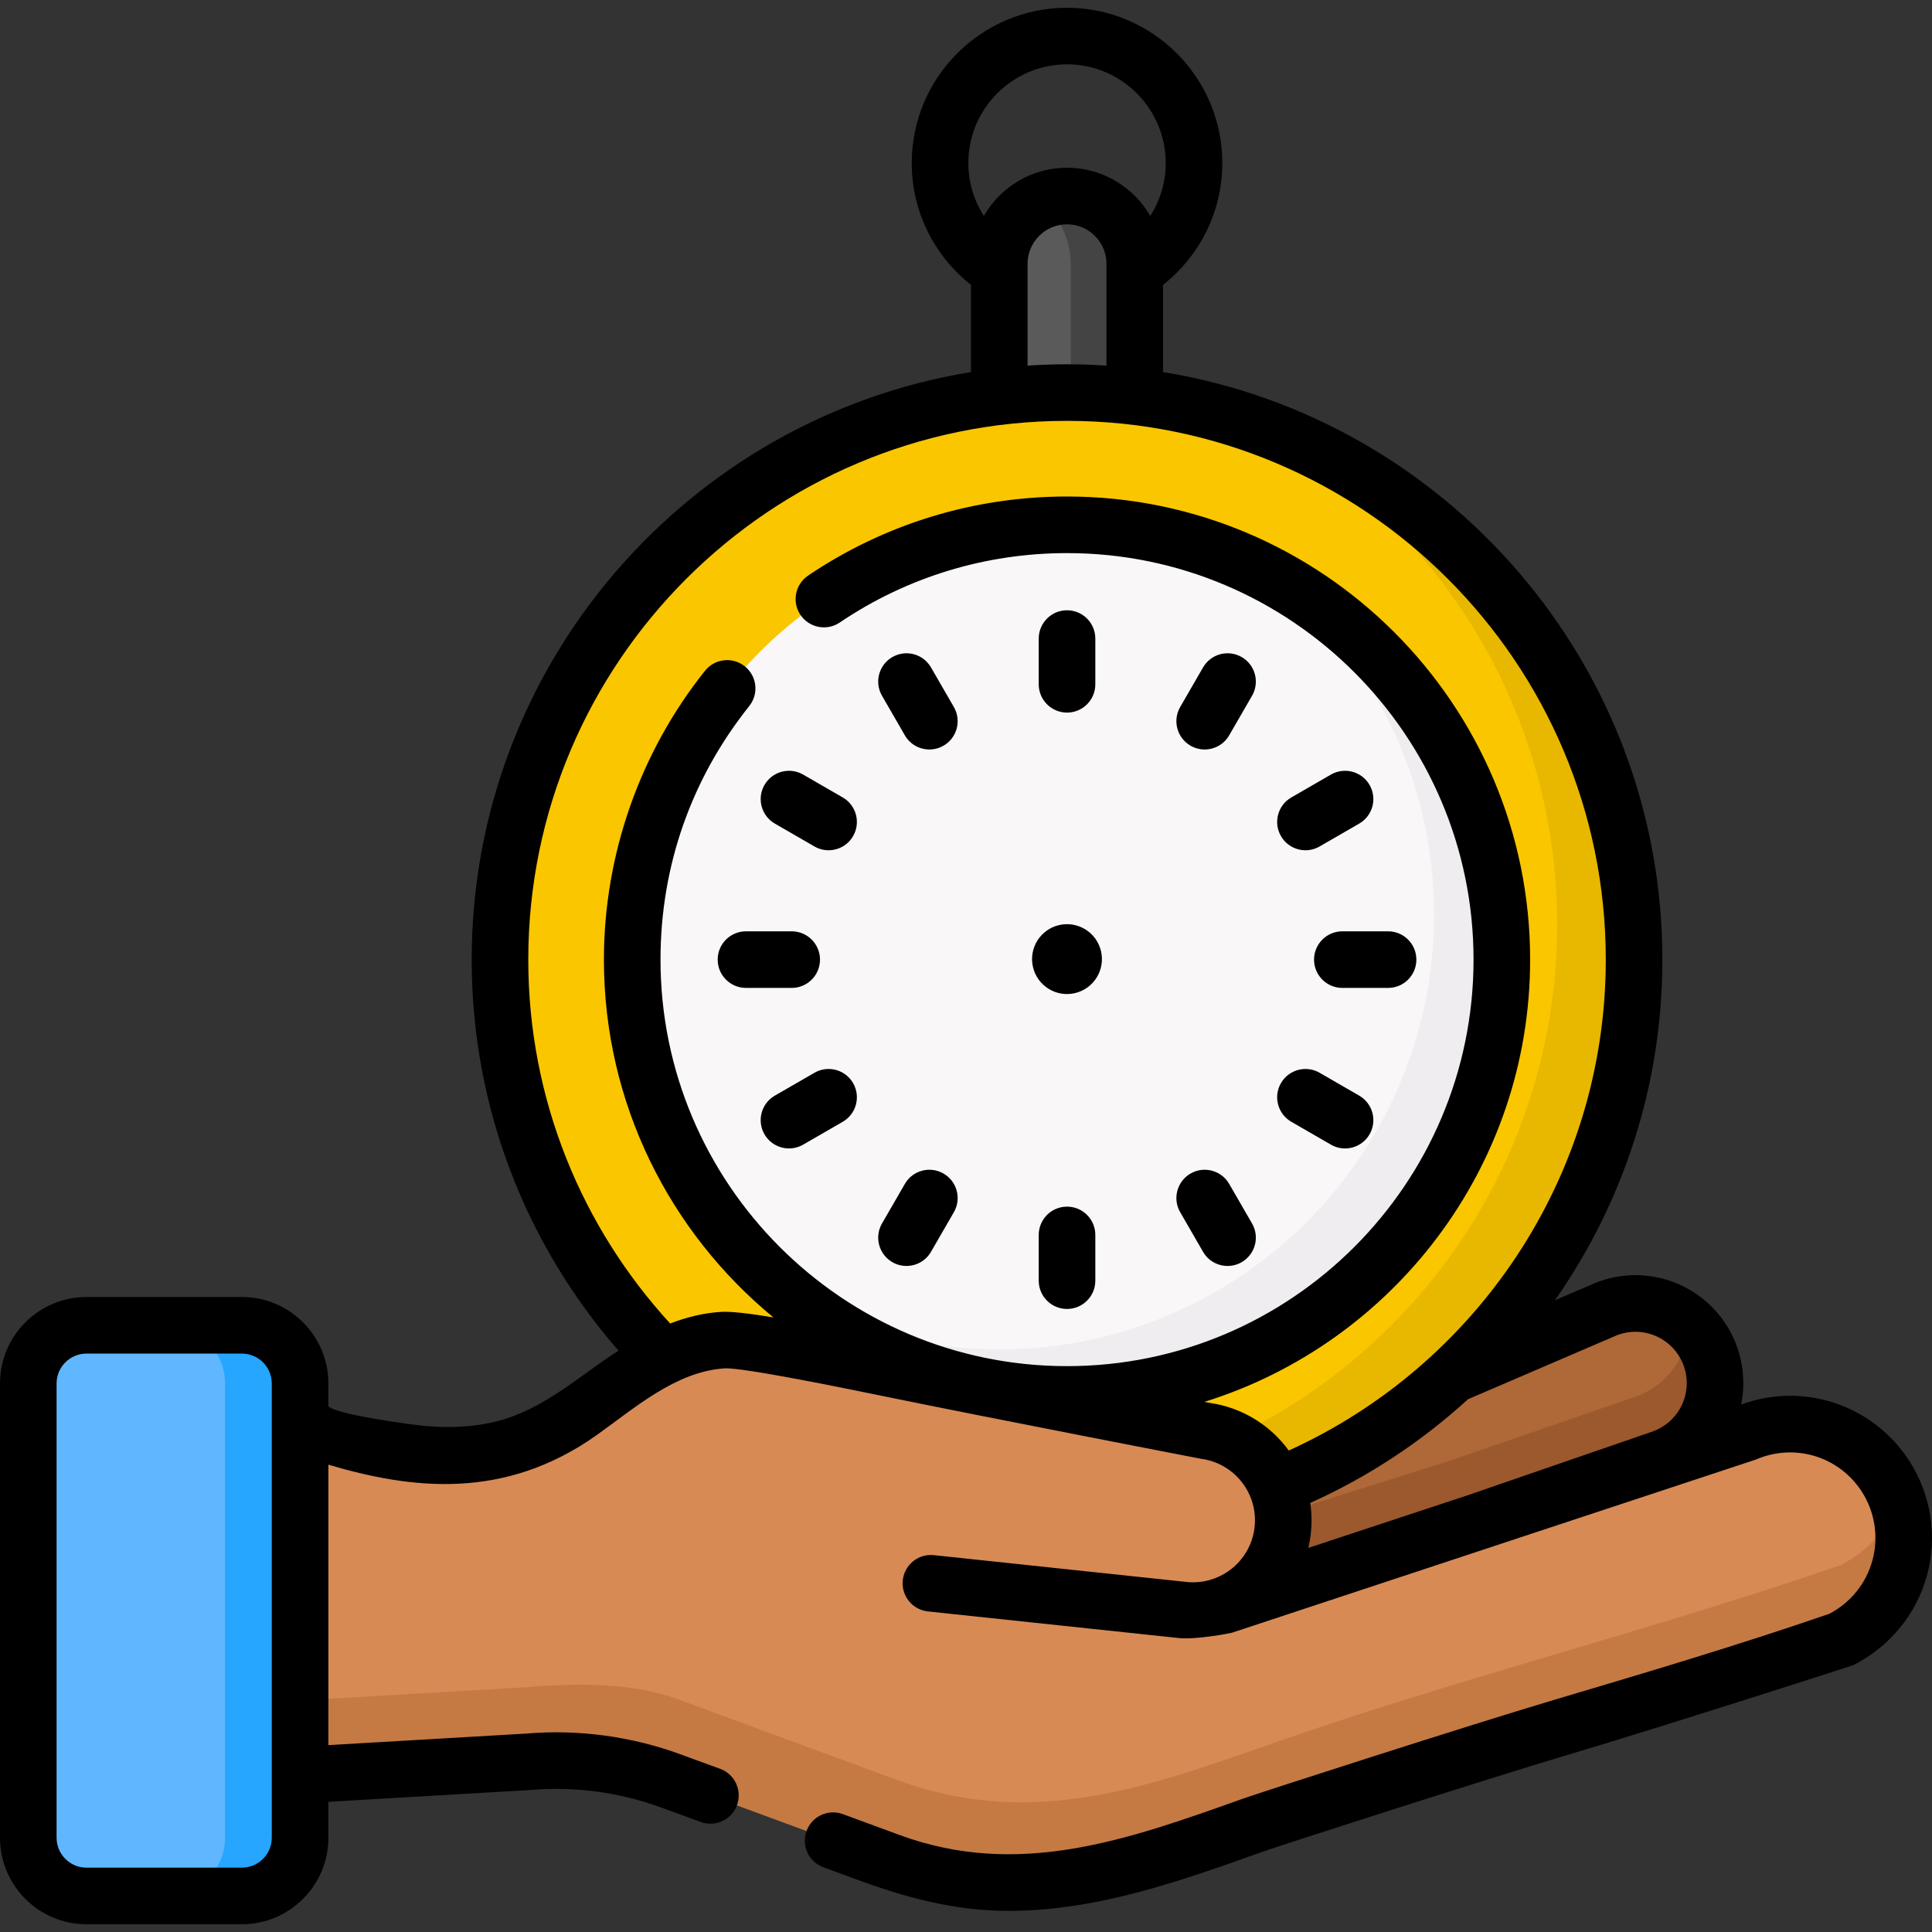 <svg id="Capa_1" enable-background="new 0 0 512.088 512.088" height="512" viewBox="0 0 512.088 512.088" width="512" xmlns="http://www.w3.org/2000/svg"><rect x="0" y="0" width="512.088" height="512.088" fill="#333333" stroke="none"/><g><g><path d="m300.778 113.908h-35.913v-43.994c0-9.917 8.039-17.957 17.957-17.957 9.917 0 17.957 8.039 17.957 17.957v43.994z" fill="#5a5a5a"/></g><g><path d="m300.777 69.919v43.993h-16.945v-43.735c0-5.986-2.426-11.416-6.354-15.344-.517-.517-1.054-1.004-1.621-1.472 2.138-.905 4.495-1.402 6.961-1.402 4.962 0 9.447 2.009 12.699 5.26 3.252 3.253 5.26 7.738 5.26 12.7z" fill="#444"/></g><g><path d="m333.619 386.55 92.237-39.631c10.041-3.884 21.397.411 26.354 9.968 5.984 11.537.222 25.689-12.119 29.765l-48.754 16.81-74.922 23.636v-33.859z" fill="#af6837"/></g><g><path d="m454.593 366.589c0 8.761-5.499 17.094-14.498 20.067l-48.756 16.806-74.919 23.637v-18.516l67.958-21.43 48.756-16.816c8.781-2.904 14.22-10.889 14.479-19.411 1.83 1.651 3.401 3.649 4.594 5.957 1.62 3.123 2.386 6.444 2.386 9.706z" fill="#9b592d"/></g><g><circle cx="282.821" cy="254.852" fill="#fac600" r="150.3"/></g><g><path d="m433.123 254.356c0 83.003-67.292 150.295-150.305 150.295-26.113 0-50.675-6.663-72.065-18.377 16.119 5.897 33.522 9.119 51.679 9.119 83.013 0 150.305-67.292 150.305-150.305 0-56.88-31.602-106.382-78.2-131.909 57.537 21.092 98.586 76.341 98.586 141.177z" fill="#e8b800"/></g><g><circle cx="282.821" cy="254.352" fill="#f9f7f8" r="115.25"/></g><g><path d="m398.07 254.356c0 63.642-51.6 115.242-115.252 115.242-27.416 0-52.604-9.576-72.393-25.576 16.209 8.701 34.745 13.643 54.444 13.643 63.642 0 115.242-51.6 115.242-115.242 0-36.226-16.706-68.545-42.839-89.656 36.197 19.421 60.798 57.636 60.798 101.589z" fill="#efedef"/></g><g><path d="m64.121 502.531h-41.207c-8.513 0-15.414-6.901-15.414-15.414v-120.422c0-8.513 6.901-15.414 15.414-15.414h41.207c8.513 0 15.414 6.901 15.414 15.414v120.422c0 8.513-6.901 15.414-15.414 15.414z" fill="#60b7ff"/></g><g><path d="m79.531 366.698v120.423c0 8.512-6.901 15.413-15.413 15.413h-19.889c8.512 0 15.413-6.901 15.413-15.413v-120.423c0-8.512-6.901-15.413-15.413-15.413h19.888c8.513 0 15.414 6.901 15.414 15.413z" fill="#26a6fe"/></g><g><path d="m499.768 391.282c-7.998-12.384-23.78-17.168-37.308-11.31l-138.328 45.685-.252-.02c8.344-2.834 14.804-10.182 16.047-19.509 1.747-13.105-7.46-25.145-20.565-26.893-25.3-4.978-50.6-9.956-75.901-14.935-10.12-1.991-44.976-9.535-51.916-9.091-14.147.906-26.808 11.3-37.723 19.046-24.528 17.406-49.164 12.207-74.287 3.702v92.545l60.529-3.534c12.816-1.095 25.715.642 37.785 5.088 0 0 57.879 21.318 57.912 21.33 39.605 14.587 74.458-2.448 111.234-14.838 46.595-15.699 94.316-27.817 140.795-43.878 16.156-7.975 21.754-28.251 11.978-43.388z" fill="#d88a55"/></g><g><path d="m487.786 434.676c-46.479 16.06-94.201 28.172-140.789 43.873-36.783 12.39-71.637 29.425-111.235 14.837-.04-.01-57.914-21.33-57.914-21.33-12.072-4.445-24.97-6.175-37.788-5.081l-60.53 3.53v-19.799l60.53-3.54c12.818-1.094 27.575-1.213 39.647 3.232 0 0 57.875 21.32 57.914 21.33 39.597 14.588 72.592-.587 109.375-12.977 46.588-15.702 94.31-27.824 140.789-43.883 7.448-3.679 12.649-9.964 15.135-17.154 4.903 14.001-1.182 30.061-15.134 36.962z" fill="#c57a44"/></g><g><path d="m282.821 188.877c4.143 0 7.5-3.358 7.5-7.5v-12.122c0-4.142-3.357-7.5-7.5-7.5s-7.5 3.358-7.5 7.5v12.122c0 4.142 3.358 7.5 7.5 7.5z"/><path d="m282.821 319.827c-4.143 0-7.5 3.358-7.5 7.5v12.122c0 4.142 3.357 7.5 7.5 7.5s7.5-3.358 7.5-7.5v-12.122c0-4.142-3.357-7.5-7.5-7.5z"/><path d="m239.838 194.904c1.389 2.406 3.91 3.751 6.502 3.751 1.272 0 2.562-.324 3.743-1.006 3.587-2.071 4.816-6.658 2.745-10.245l-6.061-10.498c-2.071-3.587-6.659-4.816-10.245-2.745-3.587 2.071-4.816 6.658-2.745 10.245z"/><path d="m318.874 331.798c1.389 2.406 3.91 3.751 6.502 3.751 1.272 0 2.562-.324 3.743-1.006 3.587-2.071 4.816-6.658 2.745-10.245l-6.061-10.498c-2.07-3.587-6.657-4.817-10.245-2.745-3.587 2.071-4.816 6.658-2.745 10.245z"/><path d="m202.63 208.054c-2.071 3.587-.842 8.174 2.745 10.245l10.498 6.061c1.181.682 2.471 1.006 3.743 1.006 2.592 0 5.113-1.346 6.502-3.751 2.071-3.587.842-8.174-2.745-10.245l-10.498-6.061c-3.587-2.072-8.174-.842-10.245 2.745z"/><path d="m342.269 297.335 10.498 6.061c1.182.682 2.471 1.006 3.743 1.006 2.592 0 5.113-1.346 6.502-3.751 2.071-3.587.842-8.174-2.745-10.245l-10.498-6.061c-3.589-2.072-8.175-.842-10.245 2.745-2.072 3.587-.842 8.174 2.745 10.245z"/><path d="m217.346 254.352c0-4.142-3.358-7.5-7.5-7.5h-12.122c-4.142 0-7.5 3.358-7.5 7.5s3.358 7.5 7.5 7.5h12.122c4.142 0 7.5-3.357 7.5-7.5z"/><path d="m348.296 254.352c0 4.142 3.357 7.5 7.5 7.5h12.122c4.143 0 7.5-3.358 7.5-7.5s-3.357-7.5-7.5-7.5h-12.122c-4.143 0-7.5 3.358-7.5 7.5z"/><path d="m215.873 284.345-10.498 6.061c-3.587 2.071-4.816 6.658-2.745 10.245 1.389 2.406 3.91 3.751 6.502 3.751 1.272 0 2.562-.324 3.743-1.006l10.498-6.061c3.587-2.071 4.816-6.658 2.745-10.245s-6.658-4.817-10.245-2.745z"/><path d="m346.025 225.367c1.272 0 2.563-.324 3.743-1.006l10.498-6.061c3.587-2.071 4.816-6.658 2.745-10.245-2.07-3.588-6.659-4.816-10.245-2.745l-10.498 6.061c-3.587 2.071-4.816 6.658-2.745 10.245 1.389 2.405 3.911 3.751 6.502 3.751z"/><path d="m236.522 334.543c1.181.682 2.471 1.006 3.743 1.006 2.592 0 5.113-1.346 6.502-3.751l6.061-10.498c2.071-3.587.842-8.174-2.745-10.245-3.587-2.073-8.174-.842-10.245 2.745l-6.061 10.498c-2.071 3.588-.842 8.175 2.745 10.245z"/><path d="m315.559 197.649c1.182.682 2.471 1.006 3.743 1.006 2.592 0 5.113-1.346 6.502-3.751l6.061-10.498c2.071-3.587.842-8.174-2.745-10.245-3.59-2.072-8.176-.842-10.245 2.745l-6.061 10.498c-2.072 3.588-.842 8.175 2.745 10.245z"/><ellipse cx="282.821" cy="254.352" rx="9.261" ry="9.261" transform="matrix(.973 -.23 .23 .973 -50.873 71.783)"/><path d="m506.068 387.213c-9.635-14.917-28.091-20.982-44.564-14.93 1.289-6.351.4-12.995-2.636-18.849-6.73-12.975-22.085-18.783-35.718-13.51-.085.033-.17.068-.255.104l-10.758 4.622c17.934-25.6 28.482-56.735 28.482-90.297 0-78.346-57.394-143.528-132.343-155.736v-23.106c9.552-7.542 15.705-19.205 15.705-32.292 0-22.696-18.465-41.161-41.161-41.161s-41.16 18.464-41.16 41.16c0 13.088 6.152 24.752 15.705 32.295v23.103c-74.949 12.209-132.343 77.391-132.343 155.736 0 39.633 14.696 75.893 38.912 103.638-10.536 6.782-19.677 15.505-32.17 18.712-6.173 1.585-12.578 1.798-18.905 1.292-2.79-.223-25.823-3.313-25.823-5.491v-5.808c0-12.635-10.279-22.914-22.914-22.914h-41.208c-12.635 0-22.914 10.279-22.914 22.914v120.422c0 12.635 10.279 22.914 22.914 22.914h41.208c12.635 0 22.914-10.279 22.914-22.914v-9.537l53.466-3.121c.067-.004.134-.009.201-.015 11.643-.994 23.591.615 34.593 4.667.008.003 4.664 1.689 10.412 3.806.855.315 1.73.464 2.591.464 3.053 0 5.922-1.878 7.039-4.91 1.432-3.887-.558-8.198-4.445-9.63-5.759-2.122-10.43-3.813-10.45-3.82-12.982-4.782-27.129-6.695-40.914-5.532l-52.493 3.064v-74.327c22.001 6.499 46.603 9.55 71.133-7.858 10.07-7.154 20.952-16.835 33.857-17.674 4.72-.307 32.243 5.34 42.614 7.467 27.714 5.684 83.578 16.487 83.732 16.507 8.985 1.198 15.32 9.482 14.122 18.467s-9.473 15.319-18.467 14.123c-.066-.009-.133-.017-.2-.024l-66.293-7.032c-4.121-.442-7.813 2.548-8.249 6.667-.437 4.119 2.548 7.812 6.667 8.249l66.199 7.022c4.519.586 13.908-1.222 14.335-1.362 0 0 138.751-45.835 138.957-45.924 10.206-4.421 21.993-.847 28.027 8.496 3.5 5.42 4.523 12.095 2.806 18.315-1.678 6.078-5.825 11.188-11.412 14.083-24.054 8.296-48.916 15.679-72.965 22.82-22.119 6.568-77.575 24.441-82.549 26.216-30.549 10.903-59.405 21.203-91 9.565l-14.938-5.501c-3.889-1.432-8.198.559-9.63 4.445-1.432 3.887.559 8.198 4.445 9.63 0 0 8.513 3.136 8.534 3.143 13.242 4.877 26.211 8.425 40.515 8.425 23.459-.001 45.539-7.88 67.114-15.581 4.912-1.753 59.786-19.434 81.777-25.963 24.363-7.235 74.66-23.411 74.942-23.55 9.617-4.749 16.77-13.401 19.624-23.74 2.854-10.338 1.154-21.434-4.665-30.444zm-434.033 99.904c0 4.364-3.55 7.914-7.914 7.914h-41.207c-4.364 0-7.914-3.55-7.914-7.914v-120.422c0-4.364 3.55-7.914 7.914-7.914h41.208c4.364 0 7.914 3.55 7.914 7.914v120.422zm184.625-443.899c0-14.425 11.736-26.161 26.162-26.161 14.425 0 26.161 11.736 26.161 26.161 0 5.159-1.508 9.968-4.097 14.024-4.4-7.632-12.639-12.785-22.064-12.785-9.418 0-17.652 5.145-22.055 12.768-2.588-4.054-4.107-8.851-4.107-14.007zm36.617 26.696v26.994c-3.458-.227-6.942-.355-10.456-.355s-6.999.128-10.457.355v-26.994c0-5.766 4.691-10.457 10.457-10.457s10.456 4.691 10.456 10.457zm27.321 301.921-1.35-.266c49.952-15.554 86.323-62.213 86.323-117.217 0-67.685-55.065-122.75-122.75-122.75-24.598 0-48.332 7.25-68.636 20.968-3.432 2.319-4.335 6.981-2.016 10.414 2.32 3.432 6.981 4.334 10.414 2.016 17.815-12.036 38.645-18.397 60.239-18.397 59.413 0 107.75 48.336 107.75 107.75s-48.337 107.75-107.75 107.75c-59.414 0-107.75-48.336-107.75-107.75 0-24.707 8.133-47.945 23.521-67.204 2.585-3.236 2.058-7.956-1.178-10.541-3.237-2.586-7.957-2.057-10.541 1.178-17.283 21.632-26.802 48.824-26.802 76.567 0 38.166 17.52 72.305 44.928 94.834-6.702-1.102-11.368-1.623-13.932-1.461-4.716.302-9.181 1.433-13.433 3.079-23.337-25.428-37.611-59.3-37.611-96.452 0-78.74 64.06-142.8 142.8-142.8 78.739 0 142.799 64.06 142.799 142.8 0 57.798-34.526 107.67-84.028 130.117-4.844-6.643-12.251-11.399-20.997-12.635zm125.478-.096c-1.506 3.699-4.544 6.539-8.429 7.823l-48.695 16.79-42.177 13.93c.246-1.033.443-2.087.586-3.161.397-2.982.352-5.922-.07-8.759 15.403-6.922 29.5-16.247 41.817-27.49l39.568-17.001c6.458-2.431 13.692.335 16.876 6.471 1.84 3.543 2.03 7.698.524 11.397z"/></g></g></svg>